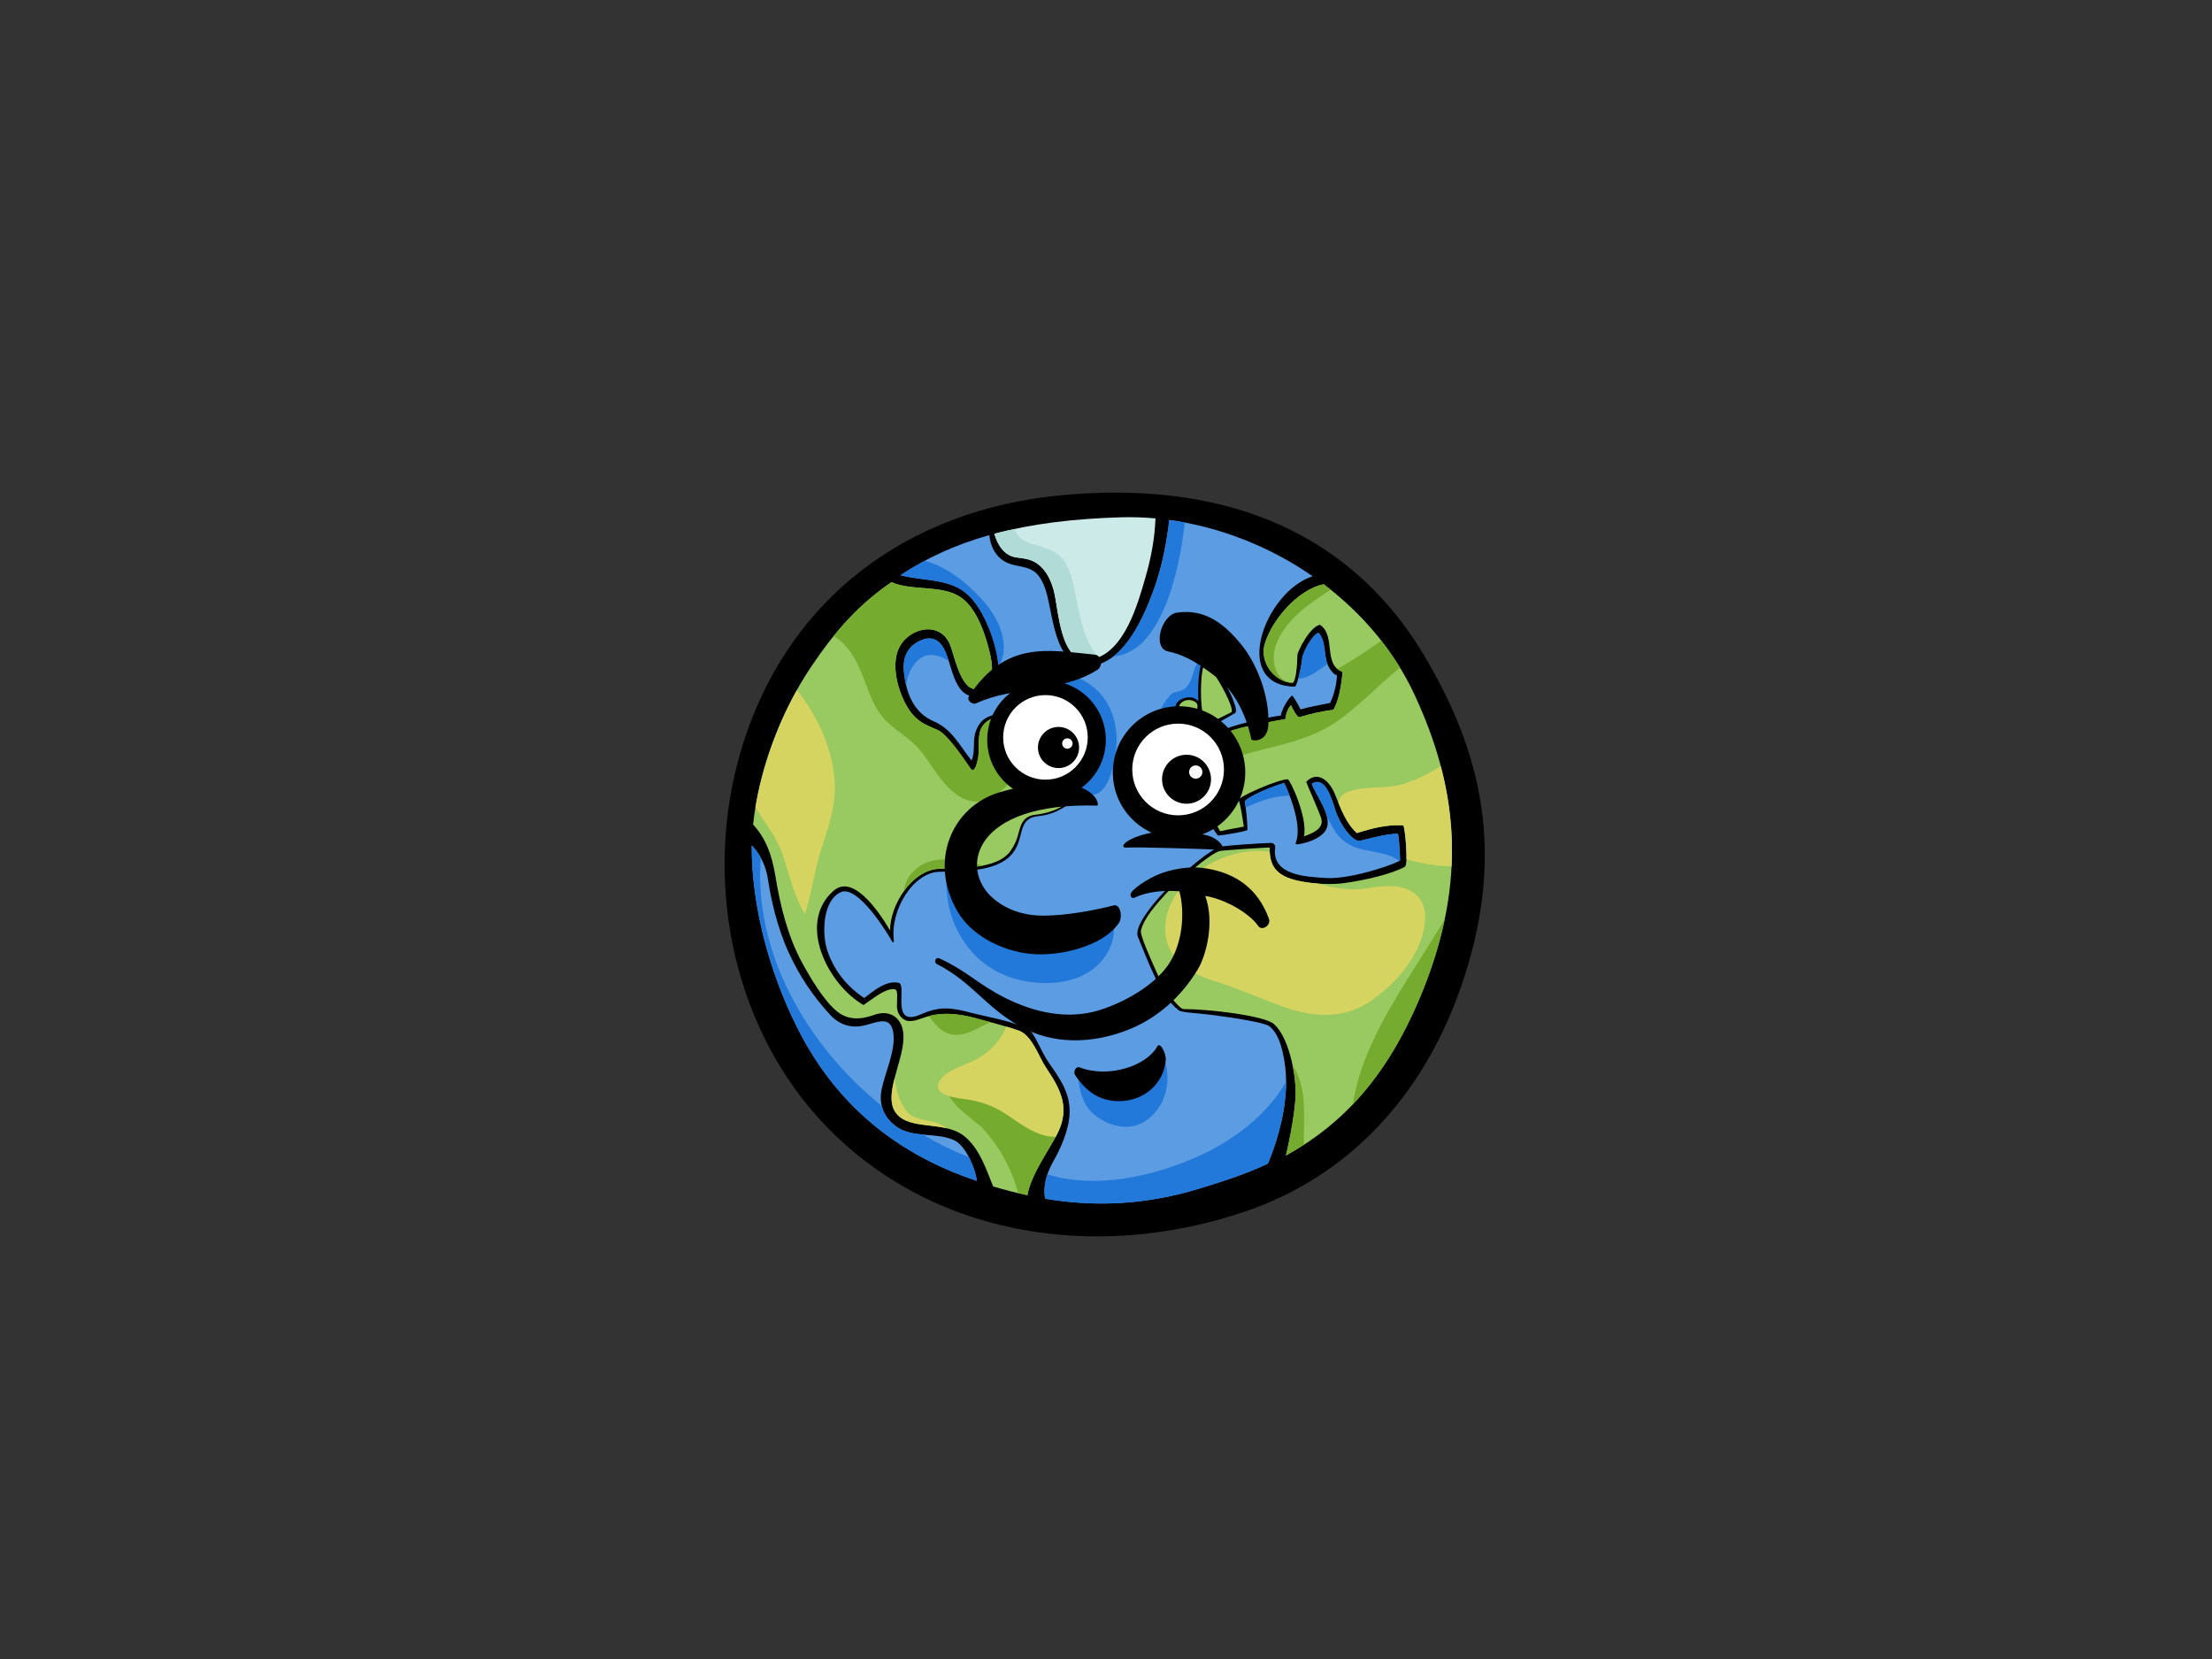 <?xml version="1.0" encoding="utf-8"?>
<!-- Generator: Adobe Illustrator 17.0.0, SVG Export Plug-In . SVG Version: 6.00 Build 0)  -->
<!DOCTYPE svg PUBLIC "-//W3C//DTD SVG 1.1//EN" "http://www.w3.org/Graphics/SVG/1.1/DTD/svg11.dtd">
<svg version="1.1" id="Layer_1" xmlns="http://www.w3.org/2000/svg" xmlns:xlink="http://www.w3.org/1999/xlink" x="0px" y="0px"
	 width="800px" height="600px" viewBox="0 0 800 600" enable-background="new 0 0 800 600" xml:space="preserve">
<rect x="0" y="0" width="800" height="600" fill="#333333" stroke="none"/>
<g>
	<path d="M514.72,236.506c-18.532-30.888-55.596-64.244-130.344-57.451c-56.32,5.121-100.073,37.682-116.339,92.207
		c-13.982,46.869-2.932,98.533,27.501,132.538c38.8,43.355,100.414,53.136,155.554,34.087
		c34.443-11.897,64.122-39.531,78.717-85.214C544.213,307.584,535.899,271.802,514.72,236.506z"/>
	<path fill="#CCEBE8" d="M405.381,187.085c4.154-0.121,8.334,0.023,12.511,0.397c-0.257,7.177-1.558,14.141-3.592,21.219
		c-2.749,9.57-7.551,27.133-19.212,29.734c-11.98,2.677-12.052-18.136-14.099-25.297c-1.171-4.094-3.252-8.042-7.128-10.057
		c-1.917-0.995-4.203-1.194-6.306-1.483c-4.355-0.598-6.81-4.524-7.927-8.557C373.171,189.433,388.292,187.58,405.381,187.085z"/>
	<path fill="#B0DBD6" d="M388.555,213.02c-0.837-3.973-1.889-8.531-4.889-11.496c-3.151-3.11-6.602-3.541-10.598-4.853
		c-3.475-1.138-5.418-2.936-6.14-5.352c-2.477,0.527-4.923,1.088-7.3,1.723c1.117,4.032,3.572,7.959,7.927,8.557
		c2.102,0.289,4.389,0.488,6.306,1.483c3.876,2.015,5.957,5.963,7.128,10.057c2.047,7.161,2.118,27.974,14.099,25.297
		c0.802-0.179,1.566-0.434,2.306-0.747C391.711,231.829,390.569,222.609,388.555,213.02z"/>
	<path fill="#5C9CE3" d="M290.182,375.202c-10.84-20.06-18.396-45.818-18.316-69.387c1.536,1.344,4.927,5.631,5.913,12.392
		c0.903,6.186,3.112,16.77,7.454,26.267c3.826,8.372,8.673,15.671,14.984,22.518c4.022,4.359,8.52,4.68,11.895,3.977
		c4.605-0.961,9.79-4.033,10.905,2.222c1.186,6.632-3.2,15.122-4.277,21.48c-0.913,5.374,1.367,10.15,5.925,13.109
		c5.921,3.843,14.472,1.661,20.658,4.711c4.128,2.034,7.648,10.765,7.929,14.565C325.291,417.8,303.904,400.592,290.182,375.202z"/>
	<path fill="#99C961" d="M359.189,429.089c-2.618-6.385-4.774-13.286-10.047-17.861c-4.826-4.188-12.428-3.685-18.292-4.939
		c-18.03-3.856-0.894-23.963-4.647-34.931c-1.544-4.521-5.635-5.786-9.676-4.423c-3.225,1.089-8.766,2.947-13.822-1.152
		c-4.736-3.837-9.723-12.291-12.572-17.531c-5.254-9.66-7.923-20.589-9.701-31.424c-1.242-7.577-3.456-13.633-8.063-18.624
		c1.958-18.897,9.657-40.337,21.2-57.375c9.127-13.475,17.295-22.323,28.833-30.284c7.555,3.375,18.725,0.732,25.489,5.772
		c5.656,4.217,8.666,13.689,10.173,20.187c0.801,3.442,1.281,7.605-0.548,10.806c-1.477,2.584-5.49,2.601-7.428,0.769
		c-3.377-3.197-4.797-10.132-6.299-14.382c-3.3-9.335-14.781-6.912-18.505,0.366c-2.763,5.396-1.165,13.088,1.229,18.45
		c3.726,8.354,7.87,9.405,12.669,11.52c3.157,1.389,8.479,8.954,11.783,13.843c0.576,0.854,1.653,1.637,2.724-3.431
		c0.657-3.115-0.346-8.574,1.42-11.483c4.732-7.814,21.132-1.891,21.317-2.001c0.128,5.268,3.003,10.665,5.477,15.202
		c1.574,2.885,5.062,5.429,6.114,8.58c1.837,5.501-7.246,9.3-13.403,9.892c-2.549,0.245-4.256,1.422-5.204,3.493
		c-1.139,2.494-1.056,5.599-3.99,9.693c-4.273,5.963-15.456,6.193-25.582,6.397c-9.859,0.199-17.936,12.976-17.924,22.282
		c-4.802-8.096-13.683-20.27-20.432-14.35c-13.343,11.703-2.084,33.886,10.819,41.33c3.459-2.307,7.439-5.763,10.754-5.763
		c1.917,0,1.344,1.917,1.344,6.146c-0.003,3.039,2.043,5.096,4.031,5.375c2.035,0.288,4.767-0.918,6.719-1.535
		c7.296-2.303,14.863-0.223,18.621,0.767c3.724,0.984,10.975,2.941,14.613,4.222c4.931,1.739,7.314,9.568,10.009,13.554
		c5.163,7.643,8.508,14.163,4.338,23.098c-2.781,5.954-9.639,14.781-11.165,22.919C367.39,431.4,363.257,430.34,359.189,429.089z"/>
	<path fill="#5C9CE3" d="M458.547,420.842c-7.493,3.561-15.86,6.302-24.752,9.015c-18.439,5.63-36.636,6.901-55.759,3.679
		c-0.808-3.344,0.003-8.37,2.677-13.094c2.9-5.128,5.888-11.672,6.114-17.785c0.275-7.423-3.517-12.548-7.557-18.384
		c-2.789-4.028-5.108-10.619-7.148-11.846c-5.005-3.002-15.253-4.661-20.836-6.128c-7.414-1.948-11.254-2.488-18.381,0.613
		c-11.061,4.811-4.668-10.728-7.891-11.455c-4.561-1.029-9.172,3.016-12.458,5.494c-6.397-4.19-11.235-10.402-13.478-17.596
		c-1.79-5.742-1.603-17.7,5.015-20.693c6.295-2.849,17.504,15.807,18.461,17.72c0.384,0.768,0.804,0.408,0.709-0.355
		c-1.344-10.942,7.05-24.707,16.691-24.74c9.643-0.038,17.196-0.554,22.516-3.546c2.781-1.563,4.625-3.719,5.728-6.701
		c1.212-3.279,1.309-6.745,3.496-8.482c2.778-2.21,4.755-0.508,10.691-3.279c4.479-2.091,8.844-5.771,6.414-10.678
		c-1.866-3.755-4.496-7.063-6.428-10.794c-2.128-4.112-3.323-8.716-4.357-13.206c-3.507-0.904-14.45-1.097-18.291-0.135
		c-3.424,0.855-5.359,2.306-6.688,5.705c-1.493,3.815-0.12,7.257-1.653,10.881c-4.244-5.168-6.879-11.261-13.764-14.214
		c-6.883-2.95-10.011-9.8-10.734-18.205c-0.448-5.224,1.574-9.206,6.543-11.193c2.888-1.156,5.411-0.504,7.212,1.98
		c3.985,5.496,3.458,18.821,12.75,18.611c12.209-0.275,7.032-17.846,4.514-24.232c-1.965-4.991-4.868-10.617-9.292-13.87
		c-6.357-4.676-15.306-3.865-22.914-5.898c9.638-6.43,20.256-11.173,32.117-14.508c0.459,4.777,2.976,9.162,8.007,10.583
		c4.118,1.164,7.601,0.807,10.306,4.828c2.171,3.227,2.881,7.571,3.659,11.306c1.935,9.253,4.366,23.91,17.396,20.064
		c10.177-3.006,16.477-17.265,19.763-26.133c2.395-6.451,4.066-13.292,5.095-20.094c0.268-1.765,0.686-3.927,0.764-6.028
		c18.35,2.489,36.431,9.602,51.945,20.353c-17.351,5.591-29.82,39.53-6.455,39.933c0.859,0.016,2.665-8.729,2.667-10.238
		c0.002-1.512,3.284-8.258,5.878-9.254c2.881,2.98,1.739,8.335,3.564,12.048c0.708,1.438,2.018,3.183,3.109,3.306
		c0,2.939-1.064,7.211-2.467,10.043c-3.579,0.754-7.184,1.304-10.7,2.328c-0.682-1.52-2.051-3.826-2.986-5.027
		c-1.334,0.801-3.688,4.764-4.179,7.282c-2.742,0.163-16.27,3.053-19.809,4.822c-2.146,1.069-4.007,3.01-4.165,5.508
		c-0.292,4.553,7.592,7.983,4.785,12.433c-3.472,1.6-13.376,3.71-15.875,5.294c-0.517,0.326-0.674,1.374-0.16,1.638
		c5.849,3.03,12.19,13.674,12.59,13.652c2.403-0.133,10.635-1.6,10.621-2.043c-0.102-3.401-0.41-6.743-0.972-10.368
		c1.992-2.091,9.975-5.383,14.247-6.584c1.202,2.27,6.521,14.566,4.385,20.974c-0.315,0.942-0.393,1.318,0.533,1.202
		c3.204-0.399,10.265-2.463,10.777-7.075c0.545-4.868-4.151-10.507-5.704-14.82c4.94-3.07,7.21,5.607,8.68,10.014
		c1.447,4.348,5.339,10.148,8.276,10.683c0.504,0.092,10.25-2.88,14.217-2.573c0.604,3.241,0.731,8.716,0.733,9.516
		c0.003,0.803-17.24,7.022-26.775,6.442c-7.089-0.434-19.761-0.905-18.389-10.931c0.13-0.958-0.536-1.781-1.528-1.752
		c-4.298,0.119-15.151,0.876-18.059,1.3c-2.907,0.425-12.978,8.529-20.415,16.264c-4.954,5.157-11.091,12.979-9.622,16.448
		c3.447,8.149,7.902,21.327,14.753,26.527c1.124,0.853,6.303,0.929,11.791,1.632c8.833,1.132,19.27,2.83,20.943,4.098
		c2.711,2.056,4.714,6.477,5.742,14.4C466.568,399.299,461.259,414.528,458.547,420.842z"/>
	<path fill="#2279D9" d="M333.742,410.327c-3.255-0.316-6.429-0.829-9.077-2.547c-2.965-1.926-4.944-4.628-5.73-7.756
		c-27.335-22.051-46.444-55.854-43.779-89.788c-1.201-2.218-2.495-3.724-3.291-4.421c-0.079,23.568,7.477,49.327,18.316,69.387
		c13.723,25.39,35.109,42.598,63.07,51.855c-0.15-2.038-1.236-5.488-2.843-8.567C344.713,416.264,339.132,413.523,333.742,410.327z"
		/>
	<path fill="#2279D9" d="M433.484,418.134c-16.318,7.337-36.944,11.999-54.668,6.603c-1.1,3.302-1.346,6.462-0.78,8.799
		c19.123,3.223,37.319,1.951,55.759-3.679c8.892-2.713,17.259-5.454,24.752-9.015c2.343-5.455,6.613-17.561,6.582-29.637
		C458.331,403.207,446.001,412.507,433.484,418.134z"/>
	<path fill="#2279D9" d="M464.439,283.172c-4.272,1.201-12.255,4.493-14.247,6.584c0.121,0.786,0.227,1.552,0.325,2.316
		c4.786-2.32,10.509-4.231,15.897-4.336C465.59,285.564,464.814,283.88,464.439,283.172z"/>
	<path fill="#2279D9" d="M474.431,283.452c1.254,3.479,4.549,7.822,5.49,11.928c1.694,3.077,3.089,6.469,6.219,8.894
		c5.835,4.517,13.917,2.81,19.831,6.962c0.044,0.03,0.078,0.065,0.121,0.098c0.156-0.104,0.245-0.188,0.245-0.242
		c-0.003-0.8-0.13-6.274-0.733-9.516c-3.967-0.307-13.713,2.665-14.217,2.573c-2.938-0.534-6.829-6.335-8.276-10.683
		C481.641,289.06,479.371,280.382,474.431,283.452z"/>
	<path fill="#2279D9" d="M469.52,245.473c3.651-0.023,7.107-2.988,10.569-5.307c-1.387-3.657-0.553-8.531-3.253-11.325
		c-2.594,0.996-5.876,7.742-5.878,9.254C470.957,239.035,470.257,242.783,469.52,245.473z"/>
	<path fill="#2279D9" d="M428.475,188.977c-1.888-0.354-3.777-0.672-5.673-0.929c-0.077,2.102-0.496,4.264-0.764,6.028
		c-1.028,6.802-2.7,13.643-5.095,20.094c-2.641,7.129-7.236,17.73-14.222,23.182C419.12,236.278,426.423,208.773,428.475,188.977z"
		/>
	<path fill="#2279D9" d="M440.025,239.42c-2.105-7.003-7.109-0.707-8.294,3.409c-0.617,2.145-1.35,4.574-3.086,6.124
		c-1.481,1.324-3.995,0.968-5.287,2.349c-2.526,2.704-4.145,5.622-4.616,9.199C429.947,271.15,443.153,249.812,440.025,239.42z"/>
	<path fill="#2279D9" d="M391.642,286.507c9.565,5.322,12.151-13.162,12.19-18.775c0.085-12.328-7.273-22.319-19.688-24.063
		c-3.862,5.162-1.791,16.719-0.831,22.203c0.521,2.971,1.182,7.487,2.483,11.617c1.067,1.666,2.122,3.337,3.003,5.11
		c0.353,0.712,0.548,1.397,0.633,2.055C390.092,285.409,390.819,286.049,391.642,286.507z"/>
	<path fill="#2279D9" d="M394.734,402.168c4.505,4.543,12.665,7.251,18.657,3.785c8.775-5.073,10.959-16.426,6.835-25.088
		c-7.504,9.749-21.607,16.514-30.342,8.121C390.193,393.801,391.39,398.796,394.734,402.168z"/>
	<path fill="#2279D9" d="M343.08,327.34c2.035,9.88,8.085,18.907,17.064,23.831c10.6,5.81,28.469,6.742,37.476-2.75
		c2.597-2.738,4.382-5.901,5.029-9.652c1.186-6.862-1.461-5.116-5.883-3.205c-6.553,2.831-14.042,5.214-21.275,5.004
		c-11.993-0.349-20.932-6.009-26.003-16.512c-1.294-2.396-2.774-4.826-4.787-6.564C340.673,314.013,342.788,325.924,343.08,327.34z"
		/>
	<path fill="#2279D9" d="M362.895,231.902c-0.792-5.993-4.34-11.528-8.427-15.858c-5.155-5.46-12.305-11.263-20.016-13.23
		c-3.004,1.604-5.929,3.329-8.757,5.216c7.608,2.033,16.558,1.223,22.914,5.898c4.424,3.253,7.327,8.879,9.292,13.87
		c1.168,2.963,2.905,8.331,3.217,13.265C362.639,238.708,363.37,235.496,362.895,231.902z"/>
	<path fill="#2279D9" d="M343.114,239.025c-0.688-2.151-1.423-4.152-2.476-5.606c-1.801-2.484-4.324-3.137-7.212-1.98
		c-4.969,1.987-6.991,5.97-6.543,11.193c0.161,1.868,0.448,3.652,0.861,5.341c0.204-2.114,0.783-4.175,1.849-6.106
		C333.203,235.328,338.497,236.158,343.114,239.025z"/>
	<path fill="#99C961" d="M513.525,360.816c-11.6,27.589-27.014,45.335-48.467,57.092c0.114-0.304,3.432-14.417,3.521-22.392
		c0.084-7.754-2.648-20.571-7.815-25.132c-3.474-3.064-23.523-5.441-32.735-5.441c-1.331,0-6.301-5.685-9.235-12.228
		c-2.936-6.543-6.571-14.557-6.155-16.222c1.174-4.692,5.892-9.8,9.068-13.31c3.015-3.33,15.864-14.521,19.386-15.39
		c1.159-0.287,14.319-1.132,18.118-1.289c-0.255,7.632,3.368,10.809,11.712,12.327c4.677,0.851,10.478,1.181,15.2,0.548
		c7.361-0.988,17.013-3.216,21.953-5.887c1.397-0.754,0-14.951-0.587-14.99c-5.803-0.382-11.344,1.078-16.742,2.789
		c-3.751-3.275-5.863-8.766-7.762-13.612c-2.546-6.495-7.088-8.633-10.568-4.904c0.279,0.943,4.044,9.259,5.351,12.961
		c1.341,3.787-2.901,5.636-6.176,6.733c1.459-6.787-5.069-20.573-5.841-20.62c-3.092-0.175-18.139,6.397-17.757,7.479
		c0.801,2.268,1.353,6.578,1.869,9.612c-2.522,0.582-6.025,1.033-8.54,1.688c-2.674-4.903-6.853-8.479-10.606-12.54
		c1.963-0.992,11.937-4.236,14.206-4.902c6.628-4.847-8.512-14.557-0.297-18.601c3.69-1.815,18.755-4.229,20.224-4.495
		c0.267-2.135,1.038-4.148,2.063-4.986c0.505,1.099,2.282,4.491,3.016,4.272c3.978-1.179,8.133-2.18,12.249-2.632
		c2.131-3.148,3.252-10.711,3.336-13.75c-7.161-2.7-2.197-12.97-8.111-17.023c-3.636,0.6-8.176,9.679-8.176,11.016
		c0,2.552-0.457,10.164-1.924,10.032c-6.982-0.634-11.549-7.864-10.008-13.686c2.259-8.529,11.86-20.122,21.447-22.034
		c13.948,10.549,25.525,24.143,32.889,40.032C526.587,283.603,531.686,317.605,513.525,360.816z"/>
	<path fill="#75AB2E" d="M307.037,235.05c5.065,6.691,6.009,14.194,10.057,21.275c3.863,6.76,10.975,9.295,15.727,15.096
		c3.534,4.314,6.226,9.513,10.2,13.435c12.356,12.192,21.493-0.233,28.613-10.061c1.933-2.672,3.979-5.065,6.275-6.967
		c-0.837-2.261-1.428-4.575-1.483-6.867c-0.186,0.11-16.585-5.813-21.317,2.001c-1.766,2.909-0.763,8.368-1.42,11.483
		c-1.07,5.067-2.147,4.284-2.724,3.431c-3.304-4.889-8.626-12.454-11.783-13.843c-4.799-2.114-8.943-3.166-12.669-11.52
		c-2.394-5.362-3.991-13.054-1.229-18.45c3.724-7.278,15.205-9.701,18.505-0.366c1.502,4.25,2.922,11.185,6.299,14.382
		c1.938,1.832,5.951,1.815,7.428-0.769c1.829-3.2,1.349-7.363,0.548-10.806c-1.507-6.498-4.517-15.97-10.173-20.187
		c-6.765-5.04-17.935-2.397-25.489-5.772c-8.157,5.629-14.632,11.714-20.951,19.553C303.553,231.236,305.389,232.871,307.037,235.05
		z"/>
	<path fill="#75AB2E" d="M355.516,313.037c-7.865-1.851-16.59-3.951-22.814,0.152c-3.691,2.43-5.445,5.713-5.866,9.248
		c3.273-4.627,7.892-8.116,13.002-8.22C345.159,314.111,350.767,313.987,355.516,313.037z"/>
	<path fill="#75AB2E" d="M335.913,367.491c1.079,1.357,2.089,2.765,3.461,4.064c4.747,4.492,9.899,2.644,14.939,0.022
		c1.274-0.661,2.538-1.324,3.807-1.938c-1.65-0.45-3.177-0.859-4.351-1.169C350.143,367.516,342.969,365.556,335.913,367.491z"/>
	<path fill="#75AB2E" d="M345.609,392.138c-9.548,2.266,8.329,14.25,9.625,15.702c3,3.358,5.768,7.013,7.903,10.988
		c2.126,3.954,4.042,8.248,5.068,12.658c1.119,0.26,2.232,0.544,3.358,0.777c1.526-8.138,8.384-16.965,11.165-22.919
		c2.2-4.715,2.295-8.758,1.148-12.647C371.509,392.681,359.125,390.306,345.609,392.138z"/>
	<path fill="#75AB2E" d="M467.302,247.019c0.065,0.006,0.127-0.021,0.188-0.045c-0.101-0.01-0.202-0.01-0.303-0.022
		c-6.341-0.78-7.623-8.593-5.74-13.657c3.446-9.262,11.801-14.845,19.84-19.98c-0.844-0.675-1.683-1.361-2.546-2.015
		c-9.587,1.912-19.189,13.505-21.447,22.034C455.753,239.154,460.32,246.385,467.302,247.019z"/>
	<path fill="#75AB2E" d="M488.095,239.349c-1.372,0.818-2.842,1.713-4.377,2.593c0.499,0.412,1.072,0.779,1.795,1.053
		c-0.084,3.039-1.205,10.602-3.336,13.75c-4.116,0.452-8.272,1.453-12.249,2.632c-0.733,0.219-2.511-3.174-3.016-4.272
		c-1.024,0.838-1.796,2.852-2.063,4.986c-1.469,0.266-16.533,2.68-20.224,4.495c-4.5,2.216-1.991,6.132,0.108,10.019
		c11.999-4.398,25.354-5.424,36.286-12.111c9.418-5.763,16.741-14.156,25.315-21.023c-2.064-3.381-4.345-6.618-6.779-9.737
		C495.795,234.355,492.042,236.995,488.095,239.349z"/>
	<path fill="#75AB2E" d="M471.576,414.004c-0.099-5.061,0.272-10.26-0.071-15.345c-0.342-5.073-1.57-9.707-4.054-13.547
		c0.775,3.711,1.161,7.431,1.129,10.404c-0.09,7.975-3.407,22.088-3.521,22.392C467.302,416.68,469.464,415.369,471.576,414.004z"/>
	<path fill="#75AB2E" d="M489.273,399.377c9.63-10.087,17.576-22.686,24.252-38.56c4.168-9.92,7.1-19.35,8.979-28.388
		C509.977,353.771,492.922,375.379,489.273,399.377z"/>
	<path d="M435.844,238.46c-2.623,1.014-2.598,10.4-2.441,15.154c-0.843-0.985-2.499-1.938-5.156-1.121
		c-2.052,0.63-3.84,2.285-2.87,4.584c0.695,1.646,2.753,2.556,4.45,2.445c1.378-0.088,2.712-0.804,3.67-1.844
		c0.02,1.52,0.32,6.244,1.414,6.146c2.267-0.203,9.966-4.949,11.712-5.888C449.142,256.587,438.468,237.444,435.844,238.46z"/>
	<path fill="#99C961" d="M426.888,256.977c-0.745-0.837-0.715-2.281,0.994-3.275c2.12-1.24,4.541-0.108,5.022,0.821
		c0.482,0.93,0.04,2.765-1.029,3.165C430.819,258.083,427.957,258.176,426.888,256.977z"/>
	<path fill="#99C961" d="M445.244,257.639c-1.6,0.795-8.029,4.068-9.192,4.289c-2.47-4.808-1.968-20.579-0.331-21.621
		C437.357,239.263,447.247,256.641,445.244,257.639z"/>
	<path fill="#D6D461" d="M283.076,309.119c2.455,7.277,4.022,14.925,8.068,21.474c2.526-7.809,3.411-16.019,5.989-23.828
		c2.846-8.625,5.635-16.846,4.571-26.115c-1.344-11.723-6.42-22.099-13.482-31.111c-7.456,13.332-12.704,28.383-15.015,42.493
		C276.607,297.699,280.924,302.741,283.076,309.119z"/>
	<path fill="#D6D461" d="M378.392,386.247c-2.695-3.985-5.078-11.814-10.009-13.554c-1.182-0.417-2.75-0.904-4.451-1.406
		c-2.147,5.458-6.679,9.909-12.033,12.439c-3.439,1.623-8.602,3.078-11.173,6.023c-5.011,5.739,3.678,7.181,7.308,7.629
		c6.508,0.801,11.511,2.567,16.992,6.36c5.94,4.108,11.044,7.517,16.788,7.404c0.334-0.621,0.649-1.227,0.916-1.799
		C386.899,400.41,383.555,393.89,378.392,386.247z"/>
	<path fill="#D6D461" d="M340.073,406.634c-3.507-1.75-9.204-1.251-11.922-4.513c-3.135-3.762-4.095-7.943-4.575-12.281
		c-1.942,7.555-2.455,14.367,7.274,16.449c3.54,0.758,7.711,0.879,11.525,1.773C341.67,407.532,340.908,407.051,340.073,406.634z"/>
	<path fill="#D6D461" d="M459.222,308.084c-15.129-2.509-35.146,9.004-37.539,24.571c-1.878,12.228,6.768,18.824,17.34,22.095
		c8.325,2.576,16,6,24.153,9.011c11.381,4.204,22.844,5.273,33.262-2.201c7.399-5.308,14.548-12.989,17.504-21.784
		c1.704-5.071,2.826-11.868-1.626-16.048c-4.777-4.489-12.267-3.351-18.196-2.428c-6.295,0.977-11.84-0.223-17.477-1.749
		c-1.987-0.148-3.936-0.396-5.72-0.72C463.183,317.422,459.51,314.582,459.222,308.084z"/>
	<path fill="#D6D461" d="M487.868,286.22c-2.35,0.802-3.477,2.324-3.814,4.145c1.654,4.081,3.622,8.244,6.692,10.927
		c5.398-1.711,10.939-3.171,16.742-2.789c0.438,0.029,1.324,7.927,1.169,12.257c5.338,1.483,10.814,2.517,16.321,2.559
		c0.627-12.682-0.844-24.635-3.881-36.154c-4.311,2.531-8.712,4.89-13.398,6.328C501.303,285.453,494.171,284.068,487.868,286.22z"
		/>
	<path d="M402.771,327.467c-7.696,1.924-17.258,3.663-25.404,3.687c-6.759,0.023-13.301-1.951-18.408-6.45
		c-12.009-10.576-7.101-34.614,37.794-33.349c1.588,0.043-2.088-14.475-35.068-4.861c-17.471,5.094-25.951,25.022-15.393,43.138
		c4.878,8.368,14.782,13.486,24.087,15.05c11.612,1.955,28.545-2.306,34.274-10.875C406.086,331.662,405.25,326.846,402.771,327.467
		z"/>
	<path d="M399.937,267.593c0,11.845-9.601,21.446-21.447,21.446c-11.841,0-21.444-9.602-21.444-21.446
		c0-11.844,9.603-21.443,21.444-21.443C390.337,246.149,399.937,255.749,399.937,267.593z"/>
	<path d="M450.365,279.376c0-13.226-10.724-23.95-23.946-23.95c-13.225,0-23.949,10.725-23.949,23.95
		c0,9.676,5.755,17.993,14.018,21.769c-9.629,1.905-11.955,5.56-9.132,5.392c4.448-0.263,28.231,0.499,34.707,0.831
		c1.371,0.07-0.995-4.816-7.234-5.594C443.897,298.363,450.365,289.636,450.365,279.376z"/>
	<circle fill="#FFFFFF" cx="426.079" cy="278.293" r="16.585"/>
	<circle fill="#FFFFFF" cx="378.102" cy="266.685" r="15.295"/>
	<circle cx="429.125" cy="281.825" r="8.858"/>
	<path d="M390.266,270.348c0,4.108-3.331,7.438-7.438,7.438c-4.11,0-7.441-3.329-7.441-7.438c0-4.112,3.331-7.441,7.441-7.441
		C386.935,262.906,390.266,266.235,390.266,270.348z"/>
	<path fill="#FFFFFF" d="M434.857,279.22c0,1.326-1.073,2.398-2.397,2.398c-1.324,0-2.397-1.072-2.397-2.398
		c0-1.321,1.073-2.396,2.397-2.396C433.784,276.823,434.857,277.898,434.857,279.22z"/>
	<circle fill="#FFFFFF" cx="386.03" cy="268.903" r="1.882"/>
	<path d="M449.249,233.527c-6.439-8.069-13.517-13.39-23.511-11.965c-5.775,0.824-9.076,12.787-3.302,14.025
		c7.017,1.503,11.827,5.051,17.403,9.24c6.788,5.101,11.059,14.273,12.707,22.523c0.139,0.691,5.93,1.348,6.189-5.362
		C459.147,251.262,454.286,239.839,449.249,233.527z"/>
	<path d="M395.861,236.748c-16.735-1.572-31.998-5.284-45.409,15.02c-0.966,1.464,1.147,3.266,2.637,2.578
		c13.823-6.395,30.614-3.718,43.729-12.054C399.006,240.902,398.574,237.004,395.861,236.748z"/>
	<path d="M458.918,332.26c-3.815-10.501-11.588-16.366-22.515-18.159c-4.985-0.816-9.602-0.26-14.44,1.09
		c-5.073,1.409-11.144,5.295-12.765,7.533c-0.741,1.026-0.048,2.483,1.093,1.939c4.703-2.243,10.638-2.746,16.24-2.311
		c2.069,7.407,1.296,19.007-4.115,26.74c-5.276,7.537-16.031,13.521-24.742,16.236c-11.394,3.547-23.455,0.952-34.177-4.44
		c-9.936-4.999-13.66-9.642-23.765-14.281c-1.33-0.61-2.138,1.419-0.863,2.074c12.813,6.588,17.263,15.236,29.67,22.3
		c12.154,6.921,26.113,6.534,38.911,1.672c10.987-4.177,19.807-12.174,25.809-22.166c2.887-4.808,6.166-16.859,2.632-26.462
		c7.016,1.099,15.906,6.125,19.203,10.906C456.376,336.788,459.81,334.714,458.918,332.26z"/>
	<path d="M421.615,383.383c0.192-2.23-2.006-6.816-3.067-4.91c-3.862,6.957-17.395,11.597-28.02,7.585
		c-1.522-0.577-2.463,1.629-1.699,2.764c4.173,6.201,9.344,9.877,17.243,9.368C413.868,397.691,420.869,392.001,421.615,383.383z"/>
</g>
</svg>
